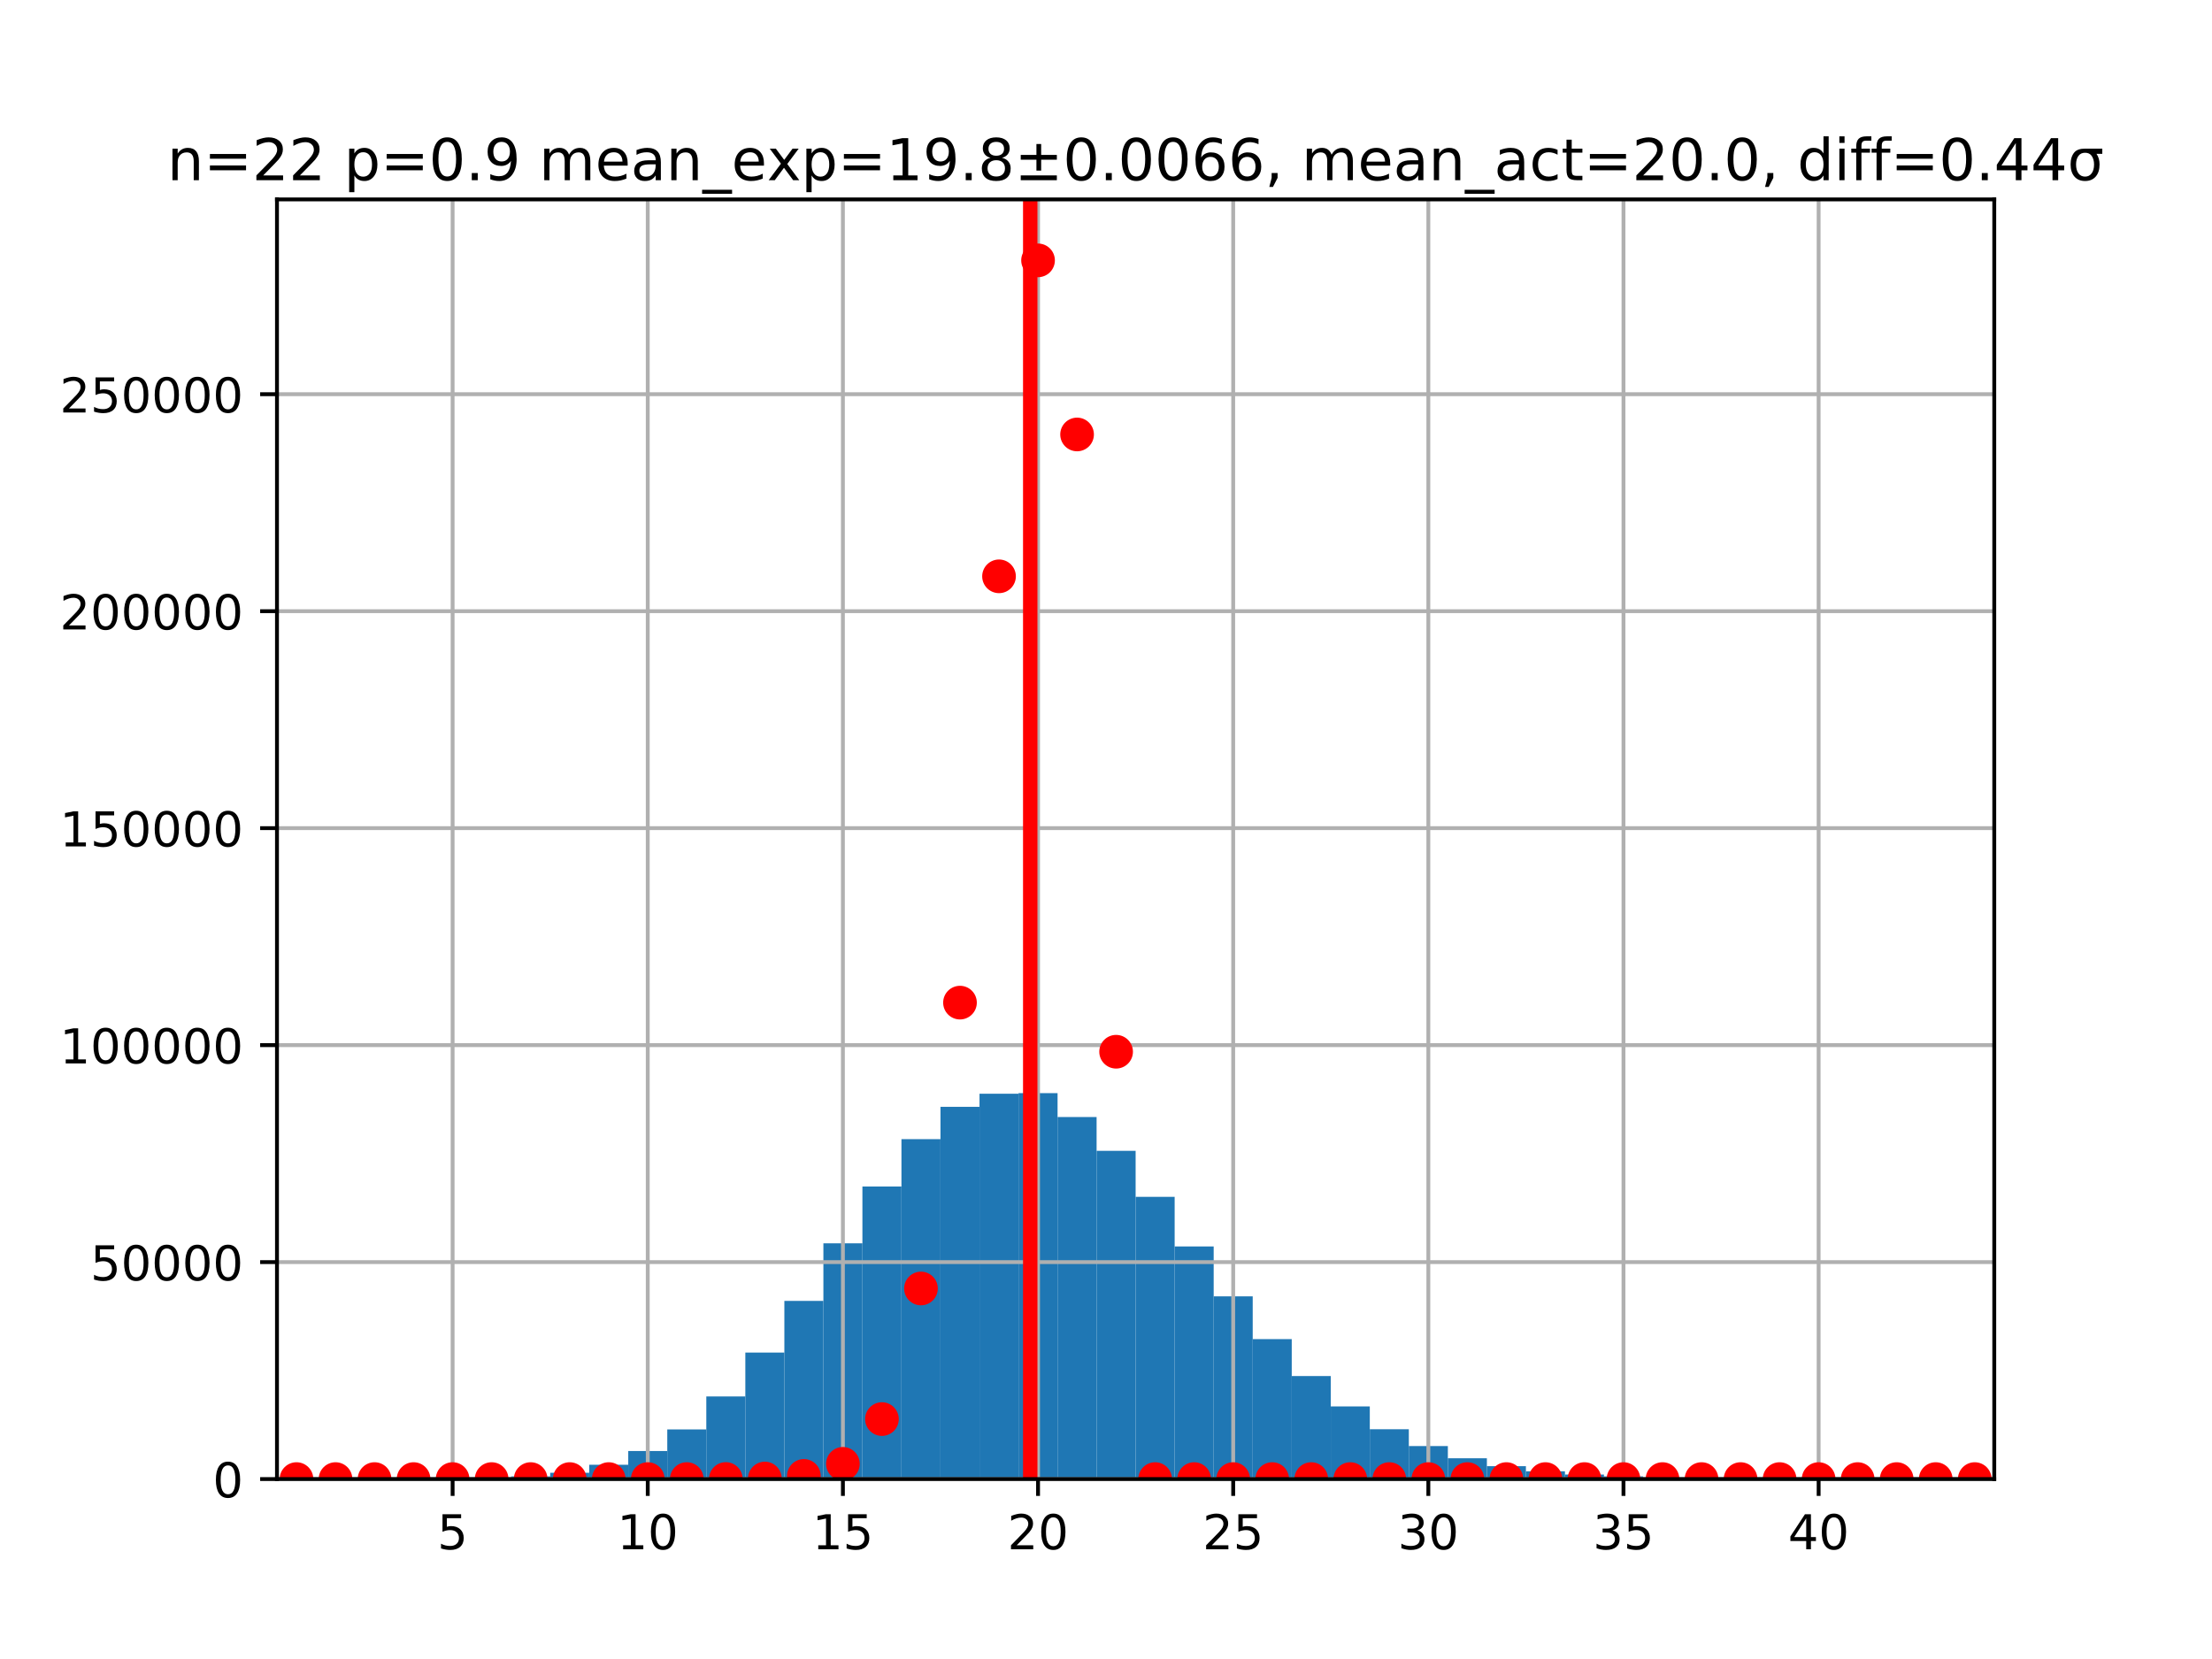 <?xml version="1.0" encoding="utf-8" standalone="no"?>
<!DOCTYPE svg PUBLIC "-//W3C//DTD SVG 1.1//EN"
  "http://www.w3.org/Graphics/SVG/1.1/DTD/svg11.dtd">
<!-- Created with matplotlib (http://matplotlib.org/) -->
<svg height="345pt" version="1.1" viewBox="0 0 460 345" width="460pt" xmlns="http://www.w3.org/2000/svg" xmlns:xlink="http://www.w3.org/1999/xlink">
 <defs>
  <style type="text/css">
*{stroke-linecap:butt;stroke-linejoin:round;}
  </style>
 </defs>
 <g id="figure_1">
  <g id="patch_1">
   <path d="M 0 345.6 
L 460.8 345.6 
L 460.8 0 
L 0 0 
z
" style="fill:#ffffff;"/>
  </g>
  <g id="axes_1">
   <g id="patch_2">
    <path d="M 57.6 307.584 
L 414.72 307.584 
L 414.72 41.472 
L 57.6 41.472 
z
" style="fill:#ffffff;"/>
   </g>
   <g id="patch_3">
    <path clip-path="url(#p814f6a6290)" d="M 57.6 307.584 
L 65.716 307.584 
L 65.716 307.583 
L 57.6 307.583 
z
" style="fill:#1f77b4;"/>
   </g>
   <g id="patch_4">
    <path clip-path="url(#p814f6a6290)" d="M 65.716 307.584 
L 73.833 307.584 
L 73.833 307.584 
L 65.716 307.584 
z
" style="fill:#1f77b4;"/>
   </g>
   <g id="patch_5">
    <path clip-path="url(#p814f6a6290)" d="M 73.833 307.584 
L 81.949 307.584 
L 81.949 307.581 
L 73.833 307.581 
z
" style="fill:#1f77b4;"/>
   </g>
   <g id="patch_6">
    <path clip-path="url(#p814f6a6290)" d="M 81.949 307.584 
L 90.065 307.584 
L 90.065 307.569 
L 81.949 307.569 
z
" style="fill:#1f77b4;"/>
   </g>
   <g id="patch_7">
    <path clip-path="url(#p814f6a6290)" d="M 90.065 307.584 
L 98.182 307.584 
L 98.182 307.535 
L 90.065 307.535 
z
" style="fill:#1f77b4;"/>
   </g>
   <g id="patch_8">
    <path clip-path="url(#p814f6a6290)" d="M 98.182 307.584 
L 106.298 307.584 
L 106.298 307.414 
L 98.182 307.414 
z
" style="fill:#1f77b4;"/>
   </g>
   <g id="patch_9">
    <path clip-path="url(#p814f6a6290)" d="M 106.298 307.584 
L 114.415 307.584 
L 114.415 307.022 
L 106.298 307.022 
z
" style="fill:#1f77b4;"/>
   </g>
   <g id="patch_10">
    <path clip-path="url(#p814f6a6290)" d="M 114.415 307.584 
L 122.531 307.584 
L 122.531 306.269 
L 114.415 306.269 
z
" style="fill:#1f77b4;"/>
   </g>
   <g id="patch_11">
    <path clip-path="url(#p814f6a6290)" d="M 122.531 307.584 
L 130.647 307.584 
L 130.647 304.604 
L 122.531 304.604 
z
" style="fill:#1f77b4;"/>
   </g>
   <g id="patch_12">
    <path clip-path="url(#p814f6a6290)" d="M 130.647 307.584 
L 138.764 307.584 
L 138.764 301.751 
L 130.647 301.751 
z
" style="fill:#1f77b4;"/>
   </g>
   <g id="patch_13">
    <path clip-path="url(#p814f6a6290)" d="M 138.764 307.584 
L 146.88 307.584 
L 146.88 297.258 
L 138.764 297.258 
z
" style="fill:#1f77b4;"/>
   </g>
   <g id="patch_14">
    <path clip-path="url(#p814f6a6290)" d="M 146.88 307.584 
L 154.996 307.584 
L 154.996 290.404 
L 146.88 290.404 
z
" style="fill:#1f77b4;"/>
   </g>
   <g id="patch_15">
    <path clip-path="url(#p814f6a6290)" d="M 154.996 307.584 
L 163.113 307.584 
L 163.113 281.274 
L 154.996 281.274 
z
" style="fill:#1f77b4;"/>
   </g>
   <g id="patch_16">
    <path clip-path="url(#p814f6a6290)" d="M 163.113 307.584 
L 171.229 307.584 
L 171.229 270.525 
L 163.113 270.525 
z
" style="fill:#1f77b4;"/>
   </g>
   <g id="patch_17">
    <path clip-path="url(#p814f6a6290)" d="M 171.229 307.584 
L 179.345 307.584 
L 179.345 258.553 
L 171.229 258.553 
z
" style="fill:#1f77b4;"/>
   </g>
   <g id="patch_18">
    <path clip-path="url(#p814f6a6290)" d="M 179.345 307.584 
L 187.462 307.584 
L 187.462 246.74 
L 179.345 246.74 
z
" style="fill:#1f77b4;"/>
   </g>
   <g id="patch_19">
    <path clip-path="url(#p814f6a6290)" d="M 187.462 307.584 
L 195.578 307.584 
L 195.578 236.899 
L 187.462 236.899 
z
" style="fill:#1f77b4;"/>
   </g>
   <g id="patch_20">
    <path clip-path="url(#p814f6a6290)" d="M 195.578 307.584 
L 203.695 307.584 
L 203.695 230.177 
L 195.578 230.177 
z
" style="fill:#1f77b4;"/>
   </g>
   <g id="patch_21">
    <path clip-path="url(#p814f6a6290)" d="M 203.695 307.584 
L 211.811 307.584 
L 211.811 227.449 
L 203.695 227.449 
z
" style="fill:#1f77b4;"/>
   </g>
   <g id="patch_22">
    <path clip-path="url(#p814f6a6290)" d="M 211.811 307.584 
L 219.927 307.584 
L 219.927 227.324 
L 211.811 227.324 
z
" style="fill:#1f77b4;"/>
   </g>
   <g id="patch_23">
    <path clip-path="url(#p814f6a6290)" d="M 219.927 307.584 
L 228.044 307.584 
L 228.044 232.299 
L 219.927 232.299 
z
" style="fill:#1f77b4;"/>
   </g>
   <g id="patch_24">
    <path clip-path="url(#p814f6a6290)" d="M 228.044 307.584 
L 236.16 307.584 
L 236.16 239.326 
L 228.044 239.326 
z
" style="fill:#1f77b4;"/>
   </g>
   <g id="patch_25">
    <path clip-path="url(#p814f6a6290)" d="M 236.16 307.584 
L 244.276 307.584 
L 244.276 248.888 
L 236.16 248.888 
z
" style="fill:#1f77b4;"/>
   </g>
   <g id="patch_26">
    <path clip-path="url(#p814f6a6290)" d="M 244.276 307.584 
L 252.393 307.584 
L 252.393 259.202 
L 244.276 259.202 
z
" style="fill:#1f77b4;"/>
   </g>
   <g id="patch_27">
    <path clip-path="url(#p814f6a6290)" d="M 252.393 307.584 
L 260.509 307.584 
L 260.509 269.581 
L 252.393 269.581 
z
" style="fill:#1f77b4;"/>
   </g>
   <g id="patch_28">
    <path clip-path="url(#p814f6a6290)" d="M 260.509 307.584 
L 268.625 307.584 
L 268.625 278.477 
L 260.509 278.477 
z
" style="fill:#1f77b4;"/>
   </g>
   <g id="patch_29">
    <path clip-path="url(#p814f6a6290)" d="M 268.625 307.584 
L 276.742 307.584 
L 276.742 286.155 
L 268.625 286.155 
z
" style="fill:#1f77b4;"/>
   </g>
   <g id="patch_30">
    <path clip-path="url(#p814f6a6290)" d="M 276.742 307.584 
L 284.858 307.584 
L 284.858 292.476 
L 276.742 292.476 
z
" style="fill:#1f77b4;"/>
   </g>
   <g id="patch_31">
    <path clip-path="url(#p814f6a6290)" d="M 284.858 307.584 
L 292.975 307.584 
L 292.975 297.223 
L 284.858 297.223 
z
" style="fill:#1f77b4;"/>
   </g>
   <g id="patch_32">
    <path clip-path="url(#p814f6a6290)" d="M 292.975 307.584 
L 301.091 307.584 
L 301.091 300.717 
L 292.975 300.717 
z
" style="fill:#1f77b4;"/>
   </g>
   <g id="patch_33">
    <path clip-path="url(#p814f6a6290)" d="M 301.091 307.584 
L 309.207 307.584 
L 309.207 303.257 
L 301.091 303.257 
z
" style="fill:#1f77b4;"/>
   </g>
   <g id="patch_34">
    <path clip-path="url(#p814f6a6290)" d="M 309.207 307.584 
L 317.324 307.584 
L 317.324 304.904 
L 309.207 304.904 
z
" style="fill:#1f77b4;"/>
   </g>
   <g id="patch_35">
    <path clip-path="url(#p814f6a6290)" d="M 317.324 307.584 
L 325.44 307.584 
L 325.44 305.964 
L 317.324 305.964 
z
" style="fill:#1f77b4;"/>
   </g>
   <g id="patch_36">
    <path clip-path="url(#p814f6a6290)" d="M 325.44 307.584 
L 333.556 307.584 
L 333.556 306.643 
L 325.44 306.643 
z
" style="fill:#1f77b4;"/>
   </g>
   <g id="patch_37">
    <path clip-path="url(#p814f6a6290)" d="M 333.556 307.584 
L 341.673 307.584 
L 341.673 307.019 
L 333.556 307.019 
z
" style="fill:#1f77b4;"/>
   </g>
   <g id="patch_38">
    <path clip-path="url(#p814f6a6290)" d="M 341.673 307.584 
L 349.789 307.584 
L 349.789 307.283 
L 341.673 307.283 
z
" style="fill:#1f77b4;"/>
   </g>
   <g id="patch_39">
    <path clip-path="url(#p814f6a6290)" d="M 349.789 307.584 
L 357.905 307.584 
L 357.905 307.414 
L 349.789 307.414 
z
" style="fill:#1f77b4;"/>
   </g>
   <g id="patch_40">
    <path clip-path="url(#p814f6a6290)" d="M 357.905 307.584 
L 366.022 307.584 
L 366.022 307.491 
L 357.905 307.491 
z
" style="fill:#1f77b4;"/>
   </g>
   <g id="patch_41">
    <path clip-path="url(#p814f6a6290)" d="M 366.022 307.584 
L 374.138 307.584 
L 374.138 307.551 
L 366.022 307.551 
z
" style="fill:#1f77b4;"/>
   </g>
   <g id="patch_42">
    <path clip-path="url(#p814f6a6290)" d="M 374.138 307.584 
L 382.255 307.584 
L 382.255 307.562 
L 374.138 307.562 
z
" style="fill:#1f77b4;"/>
   </g>
   <g id="patch_43">
    <path clip-path="url(#p814f6a6290)" d="M 382.255 307.584 
L 390.371 307.584 
L 390.371 307.572 
L 382.255 307.572 
z
" style="fill:#1f77b4;"/>
   </g>
   <g id="patch_44">
    <path clip-path="url(#p814f6a6290)" d="M 390.371 307.584 
L 398.487 307.584 
L 398.487 307.581 
L 390.371 307.581 
z
" style="fill:#1f77b4;"/>
   </g>
   <g id="patch_45">
    <path clip-path="url(#p814f6a6290)" d="M 398.487 307.584 
L 406.604 307.584 
L 406.604 307.583 
L 398.487 307.583 
z
" style="fill:#1f77b4;"/>
   </g>
   <g id="patch_46">
    <path clip-path="url(#p814f6a6290)" d="M 406.604 307.584 
L 414.72 307.584 
L 414.72 307.581 
L 406.604 307.581 
z
" style="fill:#1f77b4;"/>
   </g>
   <g id="matplotlib.axis_1">
    <g id="xtick_1">
     <g id="line2d_1">
      <path clip-path="url(#p814f6a6290)" d="M 94.124 307.584 
L 94.124 41.472 
" style="fill:none;stroke:#b0b0b0;stroke-linecap:square;stroke-width:0.8;"/>
     </g>
     <g id="line2d_2">
      <defs>
       <path d="M 0 0 
L 0 3.5 
" id="m537e9838e2" style="stroke:#000000;stroke-width:0.8;"/>
      </defs>
      <g>
       <use style="stroke:#000000;stroke-width:0.8;" x="94.124" xlink:href="#m537e9838e2" y="307.584"/>
      </g>
     </g>
     <g id="text_1">
      <!-- 5 -->
      <defs>
       <path d="M 10.797 72.906 
L 49.516 72.906 
L 49.516 64.594 
L 19.828 64.594 
L 19.828 46.734 
Q 21.969 47.469 24.109 47.828 
Q 26.266 48.188 28.422 48.188 
Q 40.625 48.188 47.75 41.5 
Q 54.891 34.812 54.891 23.391 
Q 54.891 11.625 47.562 5.094 
Q 40.234 -1.422 26.906 -1.422 
Q 22.312 -1.422 17.547 -0.641 
Q 12.797 0.141 7.719 1.703 
L 7.719 11.625 
Q 12.109 9.234 16.797 8.062 
Q 21.484 6.891 26.703 6.891 
Q 35.156 6.891 40.078 11.328 
Q 45.016 15.766 45.016 23.391 
Q 45.016 31 40.078 35.438 
Q 35.156 39.891 26.703 39.891 
Q 22.75 39.891 18.812 39.016 
Q 14.891 38.141 10.797 36.281 
z
" id="DejaVuSans-35"/>
      </defs>
      <g transform="translate(90.942 322.182)scale(0.1 -0.1)">
       <use xlink:href="#DejaVuSans-35"/>
      </g>
     </g>
    </g>
    <g id="xtick_2">
     <g id="line2d_3">
      <path clip-path="url(#p814f6a6290)" d="M 134.705 307.584 
L 134.705 41.472 
" style="fill:none;stroke:#b0b0b0;stroke-linecap:square;stroke-width:0.8;"/>
     </g>
     <g id="line2d_4">
      <g>
       <use style="stroke:#000000;stroke-width:0.8;" x="134.705" xlink:href="#m537e9838e2" y="307.584"/>
      </g>
     </g>
     <g id="text_2">
      <!-- 10 -->
      <defs>
       <path d="M 12.406 8.297 
L 28.516 8.297 
L 28.516 63.922 
L 10.984 60.406 
L 10.984 69.391 
L 28.422 72.906 
L 38.281 72.906 
L 38.281 8.297 
L 54.391 8.297 
L 54.391 0 
L 12.406 0 
z
" id="DejaVuSans-31"/>
       <path d="M 31.781 66.406 
Q 24.172 66.406 20.328 58.906 
Q 16.5 51.422 16.5 36.375 
Q 16.5 21.391 20.328 13.891 
Q 24.172 6.391 31.781 6.391 
Q 39.453 6.391 43.281 13.891 
Q 47.125 21.391 47.125 36.375 
Q 47.125 51.422 43.281 58.906 
Q 39.453 66.406 31.781 66.406 
M 31.781 74.219 
Q 44.047 74.219 50.516 64.516 
Q 56.984 54.828 56.984 36.375 
Q 56.984 17.969 50.516 8.266 
Q 44.047 -1.422 31.781 -1.422 
Q 19.531 -1.422 13.062 8.266 
Q 6.594 17.969 6.594 36.375 
Q 6.594 54.828 13.062 64.516 
Q 19.531 74.219 31.781 74.219 
" id="DejaVuSans-30"/>
      </defs>
      <g transform="translate(128.343 322.182)scale(0.1 -0.1)">
       <use xlink:href="#DejaVuSans-31"/>
       <use x="63.623" xlink:href="#DejaVuSans-30"/>
      </g>
     </g>
    </g>
    <g id="xtick_3">
     <g id="line2d_5">
      <path clip-path="url(#p814f6a6290)" d="M 175.287 307.584 
L 175.287 41.472 
" style="fill:none;stroke:#b0b0b0;stroke-linecap:square;stroke-width:0.8;"/>
     </g>
     <g id="line2d_6">
      <g>
       <use style="stroke:#000000;stroke-width:0.8;" x="175.287" xlink:href="#m537e9838e2" y="307.584"/>
      </g>
     </g>
     <g id="text_3">
      <!-- 15 -->
      <g transform="translate(168.925 322.182)scale(0.1 -0.1)">
       <use xlink:href="#DejaVuSans-31"/>
       <use x="63.623" xlink:href="#DejaVuSans-35"/>
      </g>
     </g>
    </g>
    <g id="xtick_4">
     <g id="line2d_7">
      <path clip-path="url(#p814f6a6290)" d="M 215.869 307.584 
L 215.869 41.472 
" style="fill:none;stroke:#b0b0b0;stroke-linecap:square;stroke-width:0.8;"/>
     </g>
     <g id="line2d_8">
      <g>
       <use style="stroke:#000000;stroke-width:0.8;" x="215.869" xlink:href="#m537e9838e2" y="307.584"/>
      </g>
     </g>
     <g id="text_4">
      <!-- 20 -->
      <defs>
       <path d="M 19.188 8.297 
L 53.609 8.297 
L 53.609 0 
L 7.328 0 
L 7.328 8.297 
Q 12.938 14.109 22.625 23.891 
Q 32.328 33.688 34.812 36.531 
Q 39.547 41.844 41.422 45.531 
Q 43.312 49.219 43.312 52.781 
Q 43.312 58.594 39.234 62.25 
Q 35.156 65.922 28.609 65.922 
Q 23.969 65.922 18.812 64.312 
Q 13.672 62.703 7.812 59.422 
L 7.812 69.391 
Q 13.766 71.781 18.938 73 
Q 24.125 74.219 28.422 74.219 
Q 39.75 74.219 46.484 68.547 
Q 53.219 62.891 53.219 53.422 
Q 53.219 48.922 51.531 44.891 
Q 49.859 40.875 45.406 35.406 
Q 44.188 33.984 37.641 27.219 
Q 31.109 20.453 19.188 8.297 
" id="DejaVuSans-32"/>
      </defs>
      <g transform="translate(209.507 322.182)scale(0.1 -0.1)">
       <use xlink:href="#DejaVuSans-32"/>
       <use x="63.623" xlink:href="#DejaVuSans-30"/>
      </g>
     </g>
    </g>
    <g id="xtick_5">
     <g id="line2d_9">
      <path clip-path="url(#p814f6a6290)" d="M 256.451 307.584 
L 256.451 41.472 
" style="fill:none;stroke:#b0b0b0;stroke-linecap:square;stroke-width:0.8;"/>
     </g>
     <g id="line2d_10">
      <g>
       <use style="stroke:#000000;stroke-width:0.8;" x="256.451" xlink:href="#m537e9838e2" y="307.584"/>
      </g>
     </g>
     <g id="text_5">
      <!-- 25 -->
      <g transform="translate(250.088 322.182)scale(0.1 -0.1)">
       <use xlink:href="#DejaVuSans-32"/>
       <use x="63.623" xlink:href="#DejaVuSans-35"/>
      </g>
     </g>
    </g>
    <g id="xtick_6">
     <g id="line2d_11">
      <path clip-path="url(#p814f6a6290)" d="M 297.033 307.584 
L 297.033 41.472 
" style="fill:none;stroke:#b0b0b0;stroke-linecap:square;stroke-width:0.8;"/>
     </g>
     <g id="line2d_12">
      <g>
       <use style="stroke:#000000;stroke-width:0.8;" x="297.033" xlink:href="#m537e9838e2" y="307.584"/>
      </g>
     </g>
     <g id="text_6">
      <!-- 30 -->
      <defs>
       <path d="M 40.578 39.312 
Q 47.656 37.797 51.625 33 
Q 55.609 28.219 55.609 21.188 
Q 55.609 10.406 48.188 4.484 
Q 40.766 -1.422 27.094 -1.422 
Q 22.516 -1.422 17.656 -0.516 
Q 12.797 0.391 7.625 2.203 
L 7.625 11.719 
Q 11.719 9.328 16.594 8.109 
Q 21.484 6.891 26.812 6.891 
Q 36.078 6.891 40.938 10.547 
Q 45.797 14.203 45.797 21.188 
Q 45.797 27.641 41.281 31.266 
Q 36.766 34.906 28.719 34.906 
L 20.219 34.906 
L 20.219 43.016 
L 29.109 43.016 
Q 36.375 43.016 40.234 45.922 
Q 44.094 48.828 44.094 54.297 
Q 44.094 59.906 40.109 62.906 
Q 36.141 65.922 28.719 65.922 
Q 24.656 65.922 20.016 65.031 
Q 15.375 64.156 9.812 62.312 
L 9.812 71.094 
Q 15.438 72.656 20.344 73.438 
Q 25.25 74.219 29.594 74.219 
Q 40.828 74.219 47.359 69.109 
Q 53.906 64.016 53.906 55.328 
Q 53.906 49.266 50.438 45.094 
Q 46.969 40.922 40.578 39.312 
" id="DejaVuSans-33"/>
      </defs>
      <g transform="translate(290.67 322.182)scale(0.1 -0.1)">
       <use xlink:href="#DejaVuSans-33"/>
       <use x="63.623" xlink:href="#DejaVuSans-30"/>
      </g>
     </g>
    </g>
    <g id="xtick_7">
     <g id="line2d_13">
      <path clip-path="url(#p814f6a6290)" d="M 337.615 307.584 
L 337.615 41.472 
" style="fill:none;stroke:#b0b0b0;stroke-linecap:square;stroke-width:0.8;"/>
     </g>
     <g id="line2d_14">
      <g>
       <use style="stroke:#000000;stroke-width:0.8;" x="337.615" xlink:href="#m537e9838e2" y="307.584"/>
      </g>
     </g>
     <g id="text_7">
      <!-- 35 -->
      <g transform="translate(331.252 322.182)scale(0.1 -0.1)">
       <use xlink:href="#DejaVuSans-33"/>
       <use x="63.623" xlink:href="#DejaVuSans-35"/>
      </g>
     </g>
    </g>
    <g id="xtick_8">
     <g id="line2d_15">
      <path clip-path="url(#p814f6a6290)" d="M 378.196 307.584 
L 378.196 41.472 
" style="fill:none;stroke:#b0b0b0;stroke-linecap:square;stroke-width:0.8;"/>
     </g>
     <g id="line2d_16">
      <g>
       <use style="stroke:#000000;stroke-width:0.8;" x="378.196" xlink:href="#m537e9838e2" y="307.584"/>
      </g>
     </g>
     <g id="text_8">
      <!-- 40 -->
      <defs>
       <path d="M 37.797 64.312 
L 12.891 25.391 
L 37.797 25.391 
z
M 35.203 72.906 
L 47.609 72.906 
L 47.609 25.391 
L 58.016 25.391 
L 58.016 17.188 
L 47.609 17.188 
L 47.609 0 
L 37.797 0 
L 37.797 17.188 
L 4.891 17.188 
L 4.891 26.703 
z
" id="DejaVuSans-34"/>
      </defs>
      <g transform="translate(371.834 322.182)scale(0.1 -0.1)">
       <use xlink:href="#DejaVuSans-34"/>
       <use x="63.623" xlink:href="#DejaVuSans-30"/>
      </g>
     </g>
    </g>
   </g>
   <g id="matplotlib.axis_2">
    <g id="ytick_1">
     <g id="line2d_17">
      <path clip-path="url(#p814f6a6290)" d="M 57.6 307.584 
L 414.72 307.584 
" style="fill:none;stroke:#b0b0b0;stroke-linecap:square;stroke-width:0.8;"/>
     </g>
     <g id="line2d_18">
      <defs>
       <path d="M 0 0 
L -3.5 0 
" id="m537c9d58f9" style="stroke:#000000;stroke-width:0.8;"/>
      </defs>
      <g>
       <use style="stroke:#000000;stroke-width:0.8;" x="57.6" xlink:href="#m537c9d58f9" y="307.584"/>
      </g>
     </g>
     <g id="text_9">
      <!-- 0 -->
      <g transform="translate(44.237 311.383)scale(0.1 -0.1)">
       <use xlink:href="#DejaVuSans-30"/>
      </g>
     </g>
    </g>
    <g id="ytick_2">
     <g id="line2d_19">
      <path clip-path="url(#p814f6a6290)" d="M 57.6 262.463 
L 414.72 262.463 
" style="fill:none;stroke:#b0b0b0;stroke-linecap:square;stroke-width:0.8;"/>
     </g>
     <g id="line2d_20">
      <g>
       <use style="stroke:#000000;stroke-width:0.8;" x="57.6" xlink:href="#m537c9d58f9" y="262.463"/>
      </g>
     </g>
     <g id="text_10">
      <!-- 50000 -->
      <g transform="translate(18.788 266.262)scale(0.1 -0.1)">
       <use xlink:href="#DejaVuSans-35"/>
       <use x="63.623" xlink:href="#DejaVuSans-30"/>
       <use x="127.246" xlink:href="#DejaVuSans-30"/>
       <use x="190.869" xlink:href="#DejaVuSans-30"/>
       <use x="254.492" xlink:href="#DejaVuSans-30"/>
      </g>
     </g>
    </g>
    <g id="ytick_3">
     <g id="line2d_21">
      <path clip-path="url(#p814f6a6290)" d="M 57.6 217.341 
L 414.72 217.341 
" style="fill:none;stroke:#b0b0b0;stroke-linecap:square;stroke-width:0.8;"/>
     </g>
     <g id="line2d_22">
      <g>
       <use style="stroke:#000000;stroke-width:0.8;" x="57.6" xlink:href="#m537c9d58f9" y="217.341"/>
      </g>
     </g>
     <g id="text_11">
      <!-- 100000 -->
      <g transform="translate(12.425 221.14)scale(0.1 -0.1)">
       <use xlink:href="#DejaVuSans-31"/>
       <use x="63.623" xlink:href="#DejaVuSans-30"/>
       <use x="127.246" xlink:href="#DejaVuSans-30"/>
       <use x="190.869" xlink:href="#DejaVuSans-30"/>
       <use x="254.492" xlink:href="#DejaVuSans-30"/>
       <use x="318.115" xlink:href="#DejaVuSans-30"/>
      </g>
     </g>
    </g>
    <g id="ytick_4">
     <g id="line2d_23">
      <path clip-path="url(#p814f6a6290)" d="M 57.6 172.22 
L 414.72 172.22 
" style="fill:none;stroke:#b0b0b0;stroke-linecap:square;stroke-width:0.8;"/>
     </g>
     <g id="line2d_24">
      <g>
       <use style="stroke:#000000;stroke-width:0.8;" x="57.6" xlink:href="#m537c9d58f9" y="172.22"/>
      </g>
     </g>
     <g id="text_12">
      <!-- 150000 -->
      <g transform="translate(12.425 176.019)scale(0.1 -0.1)">
       <use xlink:href="#DejaVuSans-31"/>
       <use x="63.623" xlink:href="#DejaVuSans-35"/>
       <use x="127.246" xlink:href="#DejaVuSans-30"/>
       <use x="190.869" xlink:href="#DejaVuSans-30"/>
       <use x="254.492" xlink:href="#DejaVuSans-30"/>
       <use x="318.115" xlink:href="#DejaVuSans-30"/>
      </g>
     </g>
    </g>
    <g id="ytick_5">
     <g id="line2d_25">
      <path clip-path="url(#p814f6a6290)" d="M 57.6 127.098 
L 414.72 127.098 
" style="fill:none;stroke:#b0b0b0;stroke-linecap:square;stroke-width:0.8;"/>
     </g>
     <g id="line2d_26">
      <g>
       <use style="stroke:#000000;stroke-width:0.8;" x="57.6" xlink:href="#m537c9d58f9" y="127.098"/>
      </g>
     </g>
     <g id="text_13">
      <!-- 200000 -->
      <g transform="translate(12.425 130.897)scale(0.1 -0.1)">
       <use xlink:href="#DejaVuSans-32"/>
       <use x="63.623" xlink:href="#DejaVuSans-30"/>
       <use x="127.246" xlink:href="#DejaVuSans-30"/>
       <use x="190.869" xlink:href="#DejaVuSans-30"/>
       <use x="254.492" xlink:href="#DejaVuSans-30"/>
       <use x="318.115" xlink:href="#DejaVuSans-30"/>
      </g>
     </g>
    </g>
    <g id="ytick_6">
     <g id="line2d_27">
      <path clip-path="url(#p814f6a6290)" d="M 57.6 81.977 
L 414.72 81.977 
" style="fill:none;stroke:#b0b0b0;stroke-linecap:square;stroke-width:0.8;"/>
     </g>
     <g id="line2d_28">
      <g>
       <use style="stroke:#000000;stroke-width:0.8;" x="57.6" xlink:href="#m537c9d58f9" y="81.977"/>
      </g>
     </g>
     <g id="text_14">
      <!-- 250000 -->
      <g transform="translate(12.425 85.776)scale(0.1 -0.1)">
       <use xlink:href="#DejaVuSans-32"/>
       <use x="63.623" xlink:href="#DejaVuSans-35"/>
       <use x="127.246" xlink:href="#DejaVuSans-30"/>
       <use x="190.869" xlink:href="#DejaVuSans-30"/>
       <use x="254.492" xlink:href="#DejaVuSans-30"/>
       <use x="318.115" xlink:href="#DejaVuSans-30"/>
      </g>
     </g>
    </g>
   </g>
   <g id="line2d_29">
    <defs>
     <path d="M 0 3 
C 0.796 3 1.559 2.684 2.121 2.121 
C 2.684 1.559 3 0.796 3 0 
C 3 -0.796 2.684 -1.559 2.121 -2.121 
C 1.559 -2.684 0.796 -3 0 -3 
C -0.796 -3 -1.559 -2.684 -2.121 -2.121 
C -2.684 -1.559 -3 -0.796 -3 0 
C -3 0.796 -2.684 1.559 -2.121 2.121 
C -1.559 2.684 -0.796 3 0 3 
z
" id="m28dee52e7d" style="stroke:#ff0000;"/>
    </defs>
    <g clip-path="url(#p814f6a6290)">
     <use style="fill:#ff0000;stroke:#ff0000;" x="61.658" xlink:href="#m28dee52e7d" y="307.584"/>
     <use style="fill:#ff0000;stroke:#ff0000;" x="69.775" xlink:href="#m28dee52e7d" y="307.584"/>
     <use style="fill:#ff0000;stroke:#ff0000;" x="77.891" xlink:href="#m28dee52e7d" y="307.584"/>
     <use style="fill:#ff0000;stroke:#ff0000;" x="86.007" xlink:href="#m28dee52e7d" y="307.584"/>
     <use style="fill:#ff0000;stroke:#ff0000;" x="94.124" xlink:href="#m28dee52e7d" y="307.584"/>
     <use style="fill:#ff0000;stroke:#ff0000;" x="102.24" xlink:href="#m28dee52e7d" y="307.584"/>
     <use style="fill:#ff0000;stroke:#ff0000;" x="110.356" xlink:href="#m28dee52e7d" y="307.584"/>
     <use style="fill:#ff0000;stroke:#ff0000;" x="118.473" xlink:href="#m28dee52e7d" y="307.584"/>
     <use style="fill:#ff0000;stroke:#ff0000;" x="126.589" xlink:href="#m28dee52e7d" y="307.584"/>
     <use style="fill:#ff0000;stroke:#ff0000;" x="134.705" xlink:href="#m28dee52e7d" y="307.584"/>
     <use style="fill:#ff0000;stroke:#ff0000;" x="142.822" xlink:href="#m28dee52e7d" y="307.582"/>
     <use style="fill:#ff0000;stroke:#ff0000;" x="150.938" xlink:href="#m28dee52e7d" y="307.568"/>
     <use style="fill:#ff0000;stroke:#ff0000;" x="159.055" xlink:href="#m28dee52e7d" y="307.47"/>
     <use style="fill:#ff0000;stroke:#ff0000;" x="167.171" xlink:href="#m28dee52e7d" y="306.924"/>
     <use style="fill:#ff0000;stroke:#ff0000;" x="175.287" xlink:href="#m28dee52e7d" y="304.415"/>
     <use style="fill:#ff0000;stroke:#ff0000;" x="183.404" xlink:href="#m28dee52e7d" y="295.107"/>
     <use style="fill:#ff0000;stroke:#ff0000;" x="191.52" xlink:href="#m28dee52e7d" y="267.951"/>
     <use style="fill:#ff0000;stroke:#ff0000;" x="199.636" xlink:href="#m28dee52e7d" y="208.503"/>
     <use style="fill:#ff0000;stroke:#ff0000;" x="207.753" xlink:href="#m28dee52e7d" y="119.851"/>
     <use style="fill:#ff0000;stroke:#ff0000;" x="215.869" xlink:href="#m28dee52e7d" y="54.144"/>
     <use style="fill:#ff0000;stroke:#ff0000;" x="223.985" xlink:href="#m28dee52e7d" y="90.35"/>
     <use style="fill:#ff0000;stroke:#ff0000;" x="232.102" xlink:href="#m28dee52e7d" y="218.715"/>
     <use style="fill:#ff0000;stroke:#ff0000;" x="240.218" xlink:href="#m28dee52e7d" y="307.584"/>
     <use style="fill:#ff0000;stroke:#ff0000;" x="248.335" xlink:href="#m28dee52e7d" y="307.584"/>
     <use style="fill:#ff0000;stroke:#ff0000;" x="256.451" xlink:href="#m28dee52e7d" y="307.584"/>
     <use style="fill:#ff0000;stroke:#ff0000;" x="264.567" xlink:href="#m28dee52e7d" y="307.584"/>
     <use style="fill:#ff0000;stroke:#ff0000;" x="272.684" xlink:href="#m28dee52e7d" y="307.584"/>
     <use style="fill:#ff0000;stroke:#ff0000;" x="280.8" xlink:href="#m28dee52e7d" y="307.584"/>
     <use style="fill:#ff0000;stroke:#ff0000;" x="288.916" xlink:href="#m28dee52e7d" y="307.584"/>
     <use style="fill:#ff0000;stroke:#ff0000;" x="297.033" xlink:href="#m28dee52e7d" y="307.584"/>
     <use style="fill:#ff0000;stroke:#ff0000;" x="305.149" xlink:href="#m28dee52e7d" y="307.584"/>
     <use style="fill:#ff0000;stroke:#ff0000;" x="313.265" xlink:href="#m28dee52e7d" y="307.584"/>
     <use style="fill:#ff0000;stroke:#ff0000;" x="321.382" xlink:href="#m28dee52e7d" y="307.584"/>
     <use style="fill:#ff0000;stroke:#ff0000;" x="329.498" xlink:href="#m28dee52e7d" y="307.584"/>
     <use style="fill:#ff0000;stroke:#ff0000;" x="337.615" xlink:href="#m28dee52e7d" y="307.584"/>
     <use style="fill:#ff0000;stroke:#ff0000;" x="345.731" xlink:href="#m28dee52e7d" y="307.584"/>
     <use style="fill:#ff0000;stroke:#ff0000;" x="353.847" xlink:href="#m28dee52e7d" y="307.584"/>
     <use style="fill:#ff0000;stroke:#ff0000;" x="361.964" xlink:href="#m28dee52e7d" y="307.584"/>
     <use style="fill:#ff0000;stroke:#ff0000;" x="370.08" xlink:href="#m28dee52e7d" y="307.584"/>
     <use style="fill:#ff0000;stroke:#ff0000;" x="378.196" xlink:href="#m28dee52e7d" y="307.584"/>
     <use style="fill:#ff0000;stroke:#ff0000;" x="386.313" xlink:href="#m28dee52e7d" y="307.584"/>
     <use style="fill:#ff0000;stroke:#ff0000;" x="394.429" xlink:href="#m28dee52e7d" y="307.584"/>
     <use style="fill:#ff0000;stroke:#ff0000;" x="402.545" xlink:href="#m28dee52e7d" y="307.584"/>
     <use style="fill:#ff0000;stroke:#ff0000;" x="410.662" xlink:href="#m28dee52e7d" y="307.584"/>
    </g>
   </g>
   <g id="line2d_30">
    <path clip-path="url(#p814f6a6290)" d="M 214.246 307.584 
L 214.246 41.472 
" style="fill:none;stroke:#ff0000;stroke-linecap:square;stroke-width:3;"/>
   </g>
   <g id="patch_47">
    <path d="M 57.6 307.584 
L 57.6 41.472 
" style="fill:none;stroke:#000000;stroke-linecap:square;stroke-linejoin:miter;stroke-width:0.8;"/>
   </g>
   <g id="patch_48">
    <path d="M 414.72 307.584 
L 414.72 41.472 
" style="fill:none;stroke:#000000;stroke-linecap:square;stroke-linejoin:miter;stroke-width:0.8;"/>
   </g>
   <g id="patch_49">
    <path d="M 57.6 307.584 
L 414.72 307.584 
" style="fill:none;stroke:#000000;stroke-linecap:square;stroke-linejoin:miter;stroke-width:0.8;"/>
   </g>
   <g id="patch_50">
    <path d="M 57.6 41.472 
L 414.72 41.472 
" style="fill:none;stroke:#000000;stroke-linecap:square;stroke-linejoin:miter;stroke-width:0.8;"/>
   </g>
   <g id="text_15">
    <!-- n=22 p=0.9 mean_exp=19.8±0.0066, mean_act=20.0, diff=0.44σ -->
    <defs>
     <path d="M 54.891 33.016 
L 54.891 0 
L 45.906 0 
L 45.906 32.719 
Q 45.906 40.484 42.875 44.328 
Q 39.844 48.188 33.797 48.188 
Q 26.516 48.188 22.312 43.547 
Q 18.109 38.922 18.109 30.906 
L 18.109 0 
L 9.078 0 
L 9.078 54.688 
L 18.109 54.688 
L 18.109 46.188 
Q 21.344 51.125 25.703 53.562 
Q 30.078 56 35.797 56 
Q 45.219 56 50.047 50.172 
Q 54.891 44.344 54.891 33.016 
" id="DejaVuSans-6e"/>
     <path d="M 10.594 45.406 
L 73.188 45.406 
L 73.188 37.203 
L 10.594 37.203 
z
M 10.594 25.484 
L 73.188 25.484 
L 73.188 17.188 
L 10.594 17.188 
z
" id="DejaVuSans-3d"/>
     <path id="DejaVuSans-20"/>
     <path d="M 18.109 8.203 
L 18.109 -20.797 
L 9.078 -20.797 
L 9.078 54.688 
L 18.109 54.688 
L 18.109 46.391 
Q 20.953 51.266 25.266 53.625 
Q 29.594 56 35.594 56 
Q 45.562 56 51.781 48.094 
Q 58.016 40.188 58.016 27.297 
Q 58.016 14.406 51.781 6.484 
Q 45.562 -1.422 35.594 -1.422 
Q 29.594 -1.422 25.266 0.953 
Q 20.953 3.328 18.109 8.203 
M 48.688 27.297 
Q 48.688 37.203 44.609 42.844 
Q 40.531 48.484 33.406 48.484 
Q 26.266 48.484 22.188 42.844 
Q 18.109 37.203 18.109 27.297 
Q 18.109 17.391 22.188 11.75 
Q 26.266 6.109 33.406 6.109 
Q 40.531 6.109 44.609 11.75 
Q 48.688 17.391 48.688 27.297 
" id="DejaVuSans-70"/>
     <path d="M 10.688 12.406 
L 21 12.406 
L 21 0 
L 10.688 0 
z
" id="DejaVuSans-2e"/>
     <path d="M 10.984 1.516 
L 10.984 10.5 
Q 14.703 8.734 18.5 7.812 
Q 22.312 6.891 25.984 6.891 
Q 35.75 6.891 40.891 13.453 
Q 46.047 20.016 46.781 33.406 
Q 43.953 29.203 39.594 26.953 
Q 35.25 24.703 29.984 24.703 
Q 19.047 24.703 12.672 31.312 
Q 6.297 37.938 6.297 49.422 
Q 6.297 60.641 12.938 67.422 
Q 19.578 74.219 30.609 74.219 
Q 43.266 74.219 49.922 64.516 
Q 56.594 54.828 56.594 36.375 
Q 56.594 19.141 48.406 8.859 
Q 40.234 -1.422 26.422 -1.422 
Q 22.703 -1.422 18.891 -0.688 
Q 15.094 0.047 10.984 1.516 
M 30.609 32.422 
Q 37.25 32.422 41.125 36.953 
Q 45.016 41.5 45.016 49.422 
Q 45.016 57.281 41.125 61.844 
Q 37.25 66.406 30.609 66.406 
Q 23.969 66.406 20.094 61.844 
Q 16.219 57.281 16.219 49.422 
Q 16.219 41.5 20.094 36.953 
Q 23.969 32.422 30.609 32.422 
" id="DejaVuSans-39"/>
     <path d="M 52 44.188 
Q 55.375 50.25 60.062 53.125 
Q 64.75 56 71.094 56 
Q 79.641 56 84.281 50.016 
Q 88.922 44.047 88.922 33.016 
L 88.922 0 
L 79.891 0 
L 79.891 32.719 
Q 79.891 40.578 77.094 44.375 
Q 74.312 48.188 68.609 48.188 
Q 61.625 48.188 57.562 43.547 
Q 53.516 38.922 53.516 30.906 
L 53.516 0 
L 44.484 0 
L 44.484 32.719 
Q 44.484 40.625 41.703 44.406 
Q 38.922 48.188 33.109 48.188 
Q 26.219 48.188 22.156 43.531 
Q 18.109 38.875 18.109 30.906 
L 18.109 0 
L 9.078 0 
L 9.078 54.688 
L 18.109 54.688 
L 18.109 46.188 
Q 21.188 51.219 25.484 53.609 
Q 29.781 56 35.688 56 
Q 41.656 56 45.828 52.969 
Q 50 49.953 52 44.188 
" id="DejaVuSans-6d"/>
     <path d="M 56.203 29.594 
L 56.203 25.203 
L 14.891 25.203 
Q 15.484 15.922 20.484 11.062 
Q 25.484 6.203 34.422 6.203 
Q 39.594 6.203 44.453 7.469 
Q 49.312 8.734 54.109 11.281 
L 54.109 2.781 
Q 49.266 0.734 44.188 -0.344 
Q 39.109 -1.422 33.891 -1.422 
Q 20.797 -1.422 13.156 6.188 
Q 5.516 13.812 5.516 26.812 
Q 5.516 40.234 12.766 48.109 
Q 20.016 56 32.328 56 
Q 43.359 56 49.781 48.891 
Q 56.203 41.797 56.203 29.594 
M 47.219 32.234 
Q 47.125 39.594 43.094 43.984 
Q 39.062 48.391 32.422 48.391 
Q 24.906 48.391 20.391 44.141 
Q 15.875 39.891 15.188 32.172 
z
" id="DejaVuSans-65"/>
     <path d="M 34.281 27.484 
Q 23.391 27.484 19.188 25 
Q 14.984 22.516 14.984 16.5 
Q 14.984 11.719 18.141 8.906 
Q 21.297 6.109 26.703 6.109 
Q 34.188 6.109 38.703 11.406 
Q 43.219 16.703 43.219 25.484 
L 43.219 27.484 
z
M 52.203 31.203 
L 52.203 0 
L 43.219 0 
L 43.219 8.297 
Q 40.141 3.328 35.547 0.953 
Q 30.953 -1.422 24.312 -1.422 
Q 15.922 -1.422 10.953 3.297 
Q 6 8.016 6 15.922 
Q 6 25.141 12.172 29.828 
Q 18.359 34.516 30.609 34.516 
L 43.219 34.516 
L 43.219 35.406 
Q 43.219 41.609 39.141 45 
Q 35.062 48.391 27.688 48.391 
Q 23 48.391 18.547 47.266 
Q 14.109 46.141 10.016 43.891 
L 10.016 52.203 
Q 14.938 54.109 19.578 55.047 
Q 24.219 56 28.609 56 
Q 40.484 56 46.344 49.844 
Q 52.203 43.703 52.203 31.203 
" id="DejaVuSans-61"/>
     <path d="M 50.984 -16.609 
L 50.984 -23.578 
L -0.984 -23.578 
L -0.984 -16.609 
z
" id="DejaVuSans-5f"/>
     <path d="M 54.891 54.688 
L 35.109 28.078 
L 55.906 0 
L 45.312 0 
L 29.391 21.484 
L 13.484 0 
L 2.875 0 
L 24.125 28.609 
L 4.688 54.688 
L 15.281 54.688 
L 29.781 35.203 
L 44.281 54.688 
z
" id="DejaVuSans-78"/>
     <path d="M 31.781 34.625 
Q 24.75 34.625 20.719 30.859 
Q 16.703 27.094 16.703 20.516 
Q 16.703 13.922 20.719 10.156 
Q 24.75 6.391 31.781 6.391 
Q 38.812 6.391 42.859 10.172 
Q 46.922 13.969 46.922 20.516 
Q 46.922 27.094 42.891 30.859 
Q 38.875 34.625 31.781 34.625 
M 21.922 38.812 
Q 15.578 40.375 12.031 44.719 
Q 8.5 49.078 8.5 55.328 
Q 8.5 64.062 14.719 69.141 
Q 20.953 74.219 31.781 74.219 
Q 42.672 74.219 48.875 69.141 
Q 55.078 64.062 55.078 55.328 
Q 55.078 49.078 51.531 44.719 
Q 48 40.375 41.703 38.812 
Q 48.828 37.156 52.797 32.312 
Q 56.781 27.484 56.781 20.516 
Q 56.781 9.906 50.312 4.234 
Q 43.844 -1.422 31.781 -1.422 
Q 19.734 -1.422 13.25 4.234 
Q 6.781 9.906 6.781 20.516 
Q 6.781 27.484 10.781 32.312 
Q 14.797 37.156 21.922 38.812 
M 18.312 54.391 
Q 18.312 48.734 21.844 45.562 
Q 25.391 42.391 31.781 42.391 
Q 38.141 42.391 41.719 45.562 
Q 45.312 48.734 45.312 54.391 
Q 45.312 60.062 41.719 63.234 
Q 38.141 66.406 31.781 66.406 
Q 25.391 66.406 21.844 63.234 
Q 18.312 60.062 18.312 54.391 
" id="DejaVuSans-38"/>
     <path d="M 46 62.703 
L 46 43.797 
L 73.188 43.797 
L 73.188 35.5 
L 46 35.5 
L 46 16.609 
L 37.797 16.609 
L 37.797 35.5 
L 10.594 35.5 
L 10.594 43.797 
L 37.797 43.797 
L 37.797 62.703 
z
M 10.594 8.297 
L 73.188 8.297 
L 73.188 0 
L 10.594 0 
z
" id="DejaVuSans-b1"/>
     <path d="M 33.016 40.375 
Q 26.375 40.375 22.484 35.828 
Q 18.609 31.297 18.609 23.391 
Q 18.609 15.531 22.484 10.953 
Q 26.375 6.391 33.016 6.391 
Q 39.656 6.391 43.531 10.953 
Q 47.406 15.531 47.406 23.391 
Q 47.406 31.297 43.531 35.828 
Q 39.656 40.375 33.016 40.375 
M 52.594 71.297 
L 52.594 62.312 
Q 48.875 64.062 45.094 64.984 
Q 41.312 65.922 37.594 65.922 
Q 27.828 65.922 22.672 59.328 
Q 17.531 52.734 16.797 39.406 
Q 19.672 43.656 24.016 45.922 
Q 28.375 48.188 33.594 48.188 
Q 44.578 48.188 50.953 41.516 
Q 57.328 34.859 57.328 23.391 
Q 57.328 12.156 50.688 5.359 
Q 44.047 -1.422 33.016 -1.422 
Q 20.359 -1.422 13.672 8.266 
Q 6.984 17.969 6.984 36.375 
Q 6.984 53.656 15.188 63.938 
Q 23.391 74.219 37.203 74.219 
Q 40.922 74.219 44.703 73.484 
Q 48.484 72.75 52.594 71.297 
" id="DejaVuSans-36"/>
     <path d="M 11.719 12.406 
L 22.016 12.406 
L 22.016 4 
L 14.016 -11.625 
L 7.719 -11.625 
L 11.719 4 
z
" id="DejaVuSans-2c"/>
     <path d="M 48.781 52.594 
L 48.781 44.188 
Q 44.969 46.297 41.141 47.344 
Q 37.312 48.391 33.406 48.391 
Q 24.656 48.391 19.812 42.844 
Q 14.984 37.312 14.984 27.297 
Q 14.984 17.281 19.812 11.734 
Q 24.656 6.203 33.406 6.203 
Q 37.312 6.203 41.141 7.25 
Q 44.969 8.297 48.781 10.406 
L 48.781 2.094 
Q 45.016 0.344 40.984 -0.531 
Q 36.969 -1.422 32.422 -1.422 
Q 20.062 -1.422 12.781 6.344 
Q 5.516 14.109 5.516 27.297 
Q 5.516 40.672 12.859 48.328 
Q 20.219 56 33.016 56 
Q 37.156 56 41.109 55.141 
Q 45.062 54.297 48.781 52.594 
" id="DejaVuSans-63"/>
     <path d="M 18.312 70.219 
L 18.312 54.688 
L 36.812 54.688 
L 36.812 47.703 
L 18.312 47.703 
L 18.312 18.016 
Q 18.312 11.328 20.141 9.422 
Q 21.969 7.516 27.594 7.516 
L 36.812 7.516 
L 36.812 0 
L 27.594 0 
Q 17.188 0 13.234 3.875 
Q 9.281 7.766 9.281 18.016 
L 9.281 47.703 
L 2.688 47.703 
L 2.688 54.688 
L 9.281 54.688 
L 9.281 70.219 
z
" id="DejaVuSans-74"/>
     <path d="M 45.406 46.391 
L 45.406 75.984 
L 54.391 75.984 
L 54.391 0 
L 45.406 0 
L 45.406 8.203 
Q 42.578 3.328 38.25 0.953 
Q 33.938 -1.422 27.875 -1.422 
Q 17.969 -1.422 11.734 6.484 
Q 5.516 14.406 5.516 27.297 
Q 5.516 40.188 11.734 48.094 
Q 17.969 56 27.875 56 
Q 33.938 56 38.25 53.625 
Q 42.578 51.266 45.406 46.391 
M 14.797 27.297 
Q 14.797 17.391 18.875 11.75 
Q 22.953 6.109 30.078 6.109 
Q 37.203 6.109 41.297 11.75 
Q 45.406 17.391 45.406 27.297 
Q 45.406 37.203 41.297 42.844 
Q 37.203 48.484 30.078 48.484 
Q 22.953 48.484 18.875 42.844 
Q 14.797 37.203 14.797 27.297 
" id="DejaVuSans-64"/>
     <path d="M 9.422 54.688 
L 18.406 54.688 
L 18.406 0 
L 9.422 0 
z
M 9.422 75.984 
L 18.406 75.984 
L 18.406 64.594 
L 9.422 64.594 
z
" id="DejaVuSans-69"/>
     <path d="M 37.109 75.984 
L 37.109 68.5 
L 28.516 68.5 
Q 23.688 68.5 21.797 66.547 
Q 19.922 64.594 19.922 59.516 
L 19.922 54.688 
L 34.719 54.688 
L 34.719 47.703 
L 19.922 47.703 
L 19.922 0 
L 10.891 0 
L 10.891 47.703 
L 2.297 47.703 
L 2.297 54.688 
L 10.891 54.688 
L 10.891 58.5 
Q 10.891 67.625 15.141 71.797 
Q 19.391 75.984 28.609 75.984 
z
" id="DejaVuSans-66"/>
     <path d="M 30.609 47.562 
Q 23.188 47.562 19.188 42.188 
Q 14.984 36.578 14.984 27.297 
Q 14.984 17.484 19.156 11.844 
Q 23.344 6.203 30.609 6.203 
Q 37.797 6.203 41.984 11.859 
Q 46.188 17.531 46.188 27.297 
Q 46.188 36.234 42 42.188 
Q 38.141 47.562 30.609 47.562 
M 30.609 54.688 
L 60.453 54.688 
L 60.453 45.703 
L 50.391 45.703 
Q 55.719 38.094 55.719 27.297 
Q 55.719 13.875 49.031 6.25 
Q 42.328 -1.422 30.609 -1.422 
Q 18.844 -1.422 12.203 6.25 
Q 5.516 13.875 5.516 27.297 
Q 5.516 40.828 12.203 48.391 
Q 17.719 54.688 30.609 54.688 
" id="DejaVuSans-3c3"/>
    </defs>
    <g transform="translate(34.778 37.472)scale(0.12 -0.12)">
     <use xlink:href="#DejaVuSans-6e"/>
     <use x="63.379" xlink:href="#DejaVuSans-3d"/>
     <use x="147.168" xlink:href="#DejaVuSans-32"/>
     <use x="210.791" xlink:href="#DejaVuSans-32"/>
     <use x="274.414" xlink:href="#DejaVuSans-20"/>
     <use x="306.201" xlink:href="#DejaVuSans-70"/>
     <use x="369.678" xlink:href="#DejaVuSans-3d"/>
     <use x="453.467" xlink:href="#DejaVuSans-30"/>
     <use x="517.09" xlink:href="#DejaVuSans-2e"/>
     <use x="548.877" xlink:href="#DejaVuSans-39"/>
     <use x="612.5" xlink:href="#DejaVuSans-20"/>
     <use x="644.287" xlink:href="#DejaVuSans-6d"/>
     <use x="741.699" xlink:href="#DejaVuSans-65"/>
     <use x="803.223" xlink:href="#DejaVuSans-61"/>
     <use x="864.502" xlink:href="#DejaVuSans-6e"/>
     <use x="927.881" xlink:href="#DejaVuSans-5f"/>
     <use x="977.881" xlink:href="#DejaVuSans-65"/>
     <use x="1039.389" xlink:href="#DejaVuSans-78"/>
     <use x="1098.568" xlink:href="#DejaVuSans-70"/>
     <use x="1162.045" xlink:href="#DejaVuSans-3d"/>
     <use x="1245.834" xlink:href="#DejaVuSans-31"/>
     <use x="1309.457" xlink:href="#DejaVuSans-39"/>
     <use x="1373.08" xlink:href="#DejaVuSans-2e"/>
     <use x="1404.867" xlink:href="#DejaVuSans-38"/>
     <use x="1468.49" xlink:href="#DejaVuSans-b1"/>
     <use x="1552.279" xlink:href="#DejaVuSans-30"/>
     <use x="1615.902" xlink:href="#DejaVuSans-2e"/>
     <use x="1647.689" xlink:href="#DejaVuSans-30"/>
     <use x="1711.312" xlink:href="#DejaVuSans-30"/>
     <use x="1774.936" xlink:href="#DejaVuSans-36"/>
     <use x="1838.559" xlink:href="#DejaVuSans-36"/>
     <use x="1902.182" xlink:href="#DejaVuSans-2c"/>
     <use x="1933.969" xlink:href="#DejaVuSans-20"/>
     <use x="1965.756" xlink:href="#DejaVuSans-6d"/>
     <use x="2063.168" xlink:href="#DejaVuSans-65"/>
     <use x="2124.691" xlink:href="#DejaVuSans-61"/>
     <use x="2185.971" xlink:href="#DejaVuSans-6e"/>
     <use x="2249.35" xlink:href="#DejaVuSans-5f"/>
     <use x="2299.35" xlink:href="#DejaVuSans-61"/>
     <use x="2360.629" xlink:href="#DejaVuSans-63"/>
     <use x="2415.609" xlink:href="#DejaVuSans-74"/>
     <use x="2454.818" xlink:href="#DejaVuSans-3d"/>
     <use x="2538.607" xlink:href="#DejaVuSans-32"/>
     <use x="2602.23" xlink:href="#DejaVuSans-30"/>
     <use x="2665.854" xlink:href="#DejaVuSans-2e"/>
     <use x="2697.641" xlink:href="#DejaVuSans-30"/>
     <use x="2761.264" xlink:href="#DejaVuSans-2c"/>
     <use x="2793.051" xlink:href="#DejaVuSans-20"/>
     <use x="2824.838" xlink:href="#DejaVuSans-64"/>
     <use x="2888.314" xlink:href="#DejaVuSans-69"/>
     <use x="2916.098" xlink:href="#DejaVuSans-66"/>
     <use x="2951.303" xlink:href="#DejaVuSans-66"/>
     <use x="2986.508" xlink:href="#DejaVuSans-3d"/>
     <use x="3070.297" xlink:href="#DejaVuSans-30"/>
     <use x="3133.92" xlink:href="#DejaVuSans-2e"/>
     <use x="3165.707" xlink:href="#DejaVuSans-34"/>
     <use x="3229.33" xlink:href="#DejaVuSans-34"/>
     <use x="3292.953" xlink:href="#DejaVuSans-3c3"/>
    </g>
   </g>
  </g>
 </g>
 <defs>
  <clipPath id="p814f6a6290">
   <rect height="266.112" width="357.12" x="57.6" y="41.472"/>
  </clipPath>
 </defs>
</svg>
